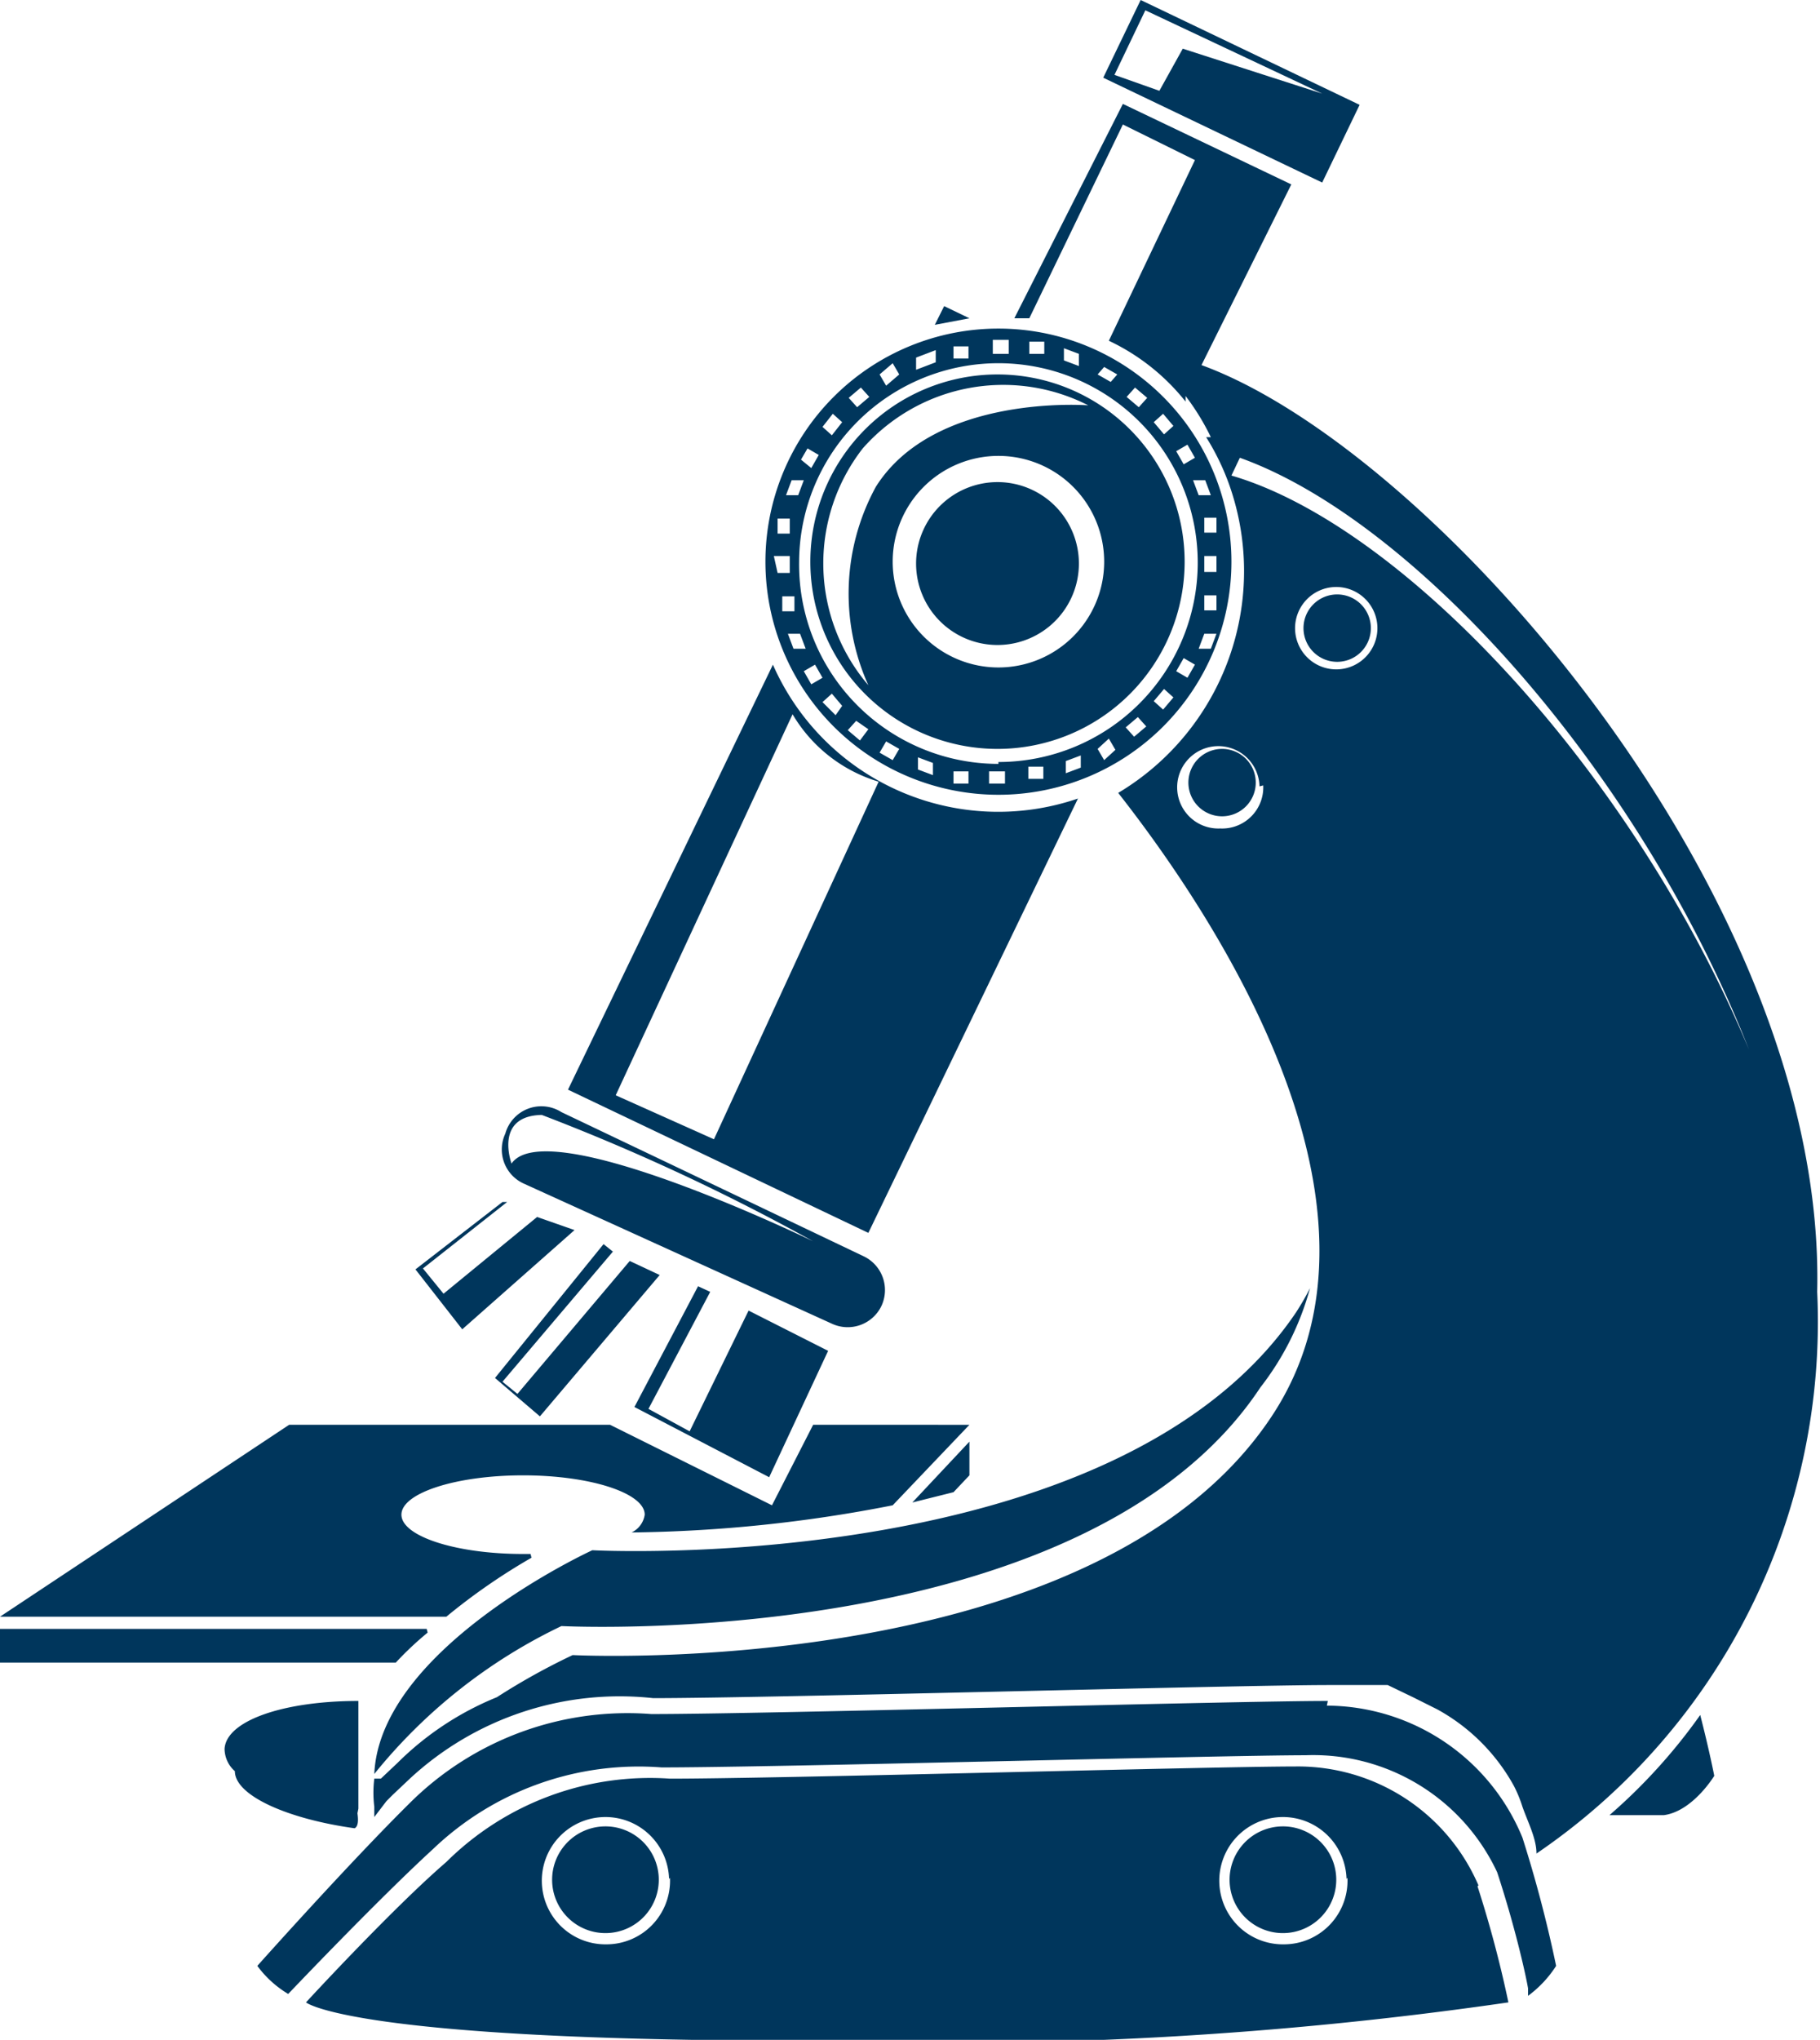 <svg xmlns="http://www.w3.org/2000/svg" viewBox="0 0 19.45 21.79"><defs><style>.cls-1{fill:#00365c;}</style></defs><title>Recurso 1</title><g id="Capa_2" data-name="Capa 2"><g id="Layer_1" data-name="Layer 1"><path class="cls-1" d="M18.17,18.32c.1.39.15.65.15.65s-.23.38-.54.42l-.58,0A6,6,0,0,0,18.17,18.32Zm-14.34,1c0-.09,0-.18,0-.28s0-.27,0-.41v-.07c0-.13,0-.26,0-.39-.8,0-1.41.21-1.43.51a.32.32,0,0,0,.11.24c0,.26.56.51,1.28.61C3.83,19.51,3.83,19.44,3.82,19.37Zm10.36-1.15c-1,0-6,.14-7.23.14a3.3,3.3,0,0,0-2.56.93C3.74,19.89,2.75,21,2.75,21a1.13,1.13,0,0,0,.33.3l0,0h0s.95-1,1.55-1.55a3.18,3.18,0,0,1,2.44-.87c1.21,0,6-.13,6.88-.13A2.17,2.17,0,0,1,16,20c.2.61.31,1.12.33,1.24l0,.08a1.2,1.2,0,0,0,.3-.32,13.76,13.76,0,0,0-.36-1.37A2.27,2.27,0,0,0,14.18,18.22ZM11,3.4h-.16L12,1.11l1.8.86L12.84,3.9c2.47.9,6.68,5.67,6.58,9.9,0,0,0,0,0,0a6.87,6.87,0,0,1-3,6h0c0-.16-.09-.33-.15-.5a1.4,1.4,0,0,0-.09-.22h0a2.07,2.07,0,0,0-.82-.82h0l-.26-.13h0L14.83,18h0L14.51,18h0l-.3,0c-1,0-6,.14-7.23.14A3.3,3.3,0,0,0,4.38,19l-.18.17h0l-.07.07L4,19.41,4,19.3A1.22,1.22,0,0,1,4,19L4.07,19l0,0,.18-.17a3.22,3.22,0,0,1,1.06-.7,7.13,7.13,0,0,1,.81-.45s5.59.29,7.47-2.55c1.5-2.26-.69-5.45-1.64-6.66a2.76,2.76,0,0,0,1.18-3.31v0a2.62,2.62,0,0,0-.24-.49l.05,0a2.54,2.54,0,0,0-.27-.44l0,.06a2.3,2.3,0,0,0-.82-.65l.92-1.93L12,1.33Zm2.46,5a.44.44,0,1,0-.42.45A.44.44,0,0,0,13.5,8.39ZM14.72,6.7a.44.44,0,1,0-.42.45A.44.44,0,0,0,14.72,6.7ZM13.16,5.08c1.82.53,4.28,3.14,5.53,6.13-1.18-3-3.59-5.66-5.44-6.32ZM10.09,3.27l-.1.2.37-.07Zm-.81,9.9L6.07,11.64,8.26,7.1a2.63,2.63,0,0,0,3.26,1.43Zm-1.65-1L9.39,8.35a1.6,1.6,0,0,1-.92-.72L6.58,11.7ZM6.33,16.56S4.06,17.6,4,18.95a5.76,5.76,0,0,1,2-1.58s5.59.29,7.47-2.55A3,3,0,0,0,14,13.76a2.8,2.8,0,0,1-.15.26C11.93,16.86,6.33,16.56,6.33,16.56ZM8.18,6a2.49,2.49,0,1,1,2.49,2.49A2.49,2.49,0,0,1,8.18,6Zm1.1,1.79L9.15,7.7l-.09.1.13.11Zm1.39.35A2.13,2.13,0,1,0,8.54,6,2.13,2.13,0,0,0,10.67,8.16ZM9.61,8l-.14-.08-.07.12.14.08Zm.36.15-.16-.06,0,.13.16.06Zm.38.09-.16,0,0,.13.16,0Zm.39,0h-.17v.13h.17Zm.41.08,0-.13-.16,0,0,.13Zm.4-.12,0-.13-.16.06,0,.13Zm.37-.19-.07-.12L11.73,8l.07.12Zm.33-.25-.09-.1-.13.11.09.1Zm.29-.31-.1-.09-.11.13.1.09Zm.23-.35-.12-.07-.08.14.12.07ZM13,6.77l-.13,0-.06.16.13,0ZM13,6.36l-.13,0,0,.16.13,0Zm0-.42h-.13v.17h.13ZM13,5.53l-.13,0,0,.16.13,0Zm-.12-.4-.13,0,.06.16.13,0Zm-.31-.31.08.14.12-.07-.08-.14Zm-.24-.31.11.13.1-.09-.11-.13Zm-.29-.27.13.11.09-.1-.13-.11ZM11.73,4l.14.08L11.94,4l-.14-.08Zm-.36-.15.16.06,0-.13-.16-.06ZM11,3.78l.16,0,0-.13-.16,0Zm-.39,0h.17V3.63h-.17Zm-.42-.08,0,.13.16,0,0-.13Zm-.4.12,0,.13L10,3.87l0-.13ZM9.4,4l.07.12L9.61,4l-.07-.12Zm-.33.25.09.1.13-.11-.09-.1Zm-.28.31.1.09L9,4.51l-.1-.09Zm-.23.35L8.67,5l.08-.14-.12-.07Zm-.16.38.13,0,.06-.16-.13,0Zm-.09.41.13,0,0-.16-.13,0Zm0,.42h.13V5.94H8.27Zm.05.41.13,0,0-.16-.13,0Zm.12.4.13,0-.06-.16-.13,0Zm.31.31-.08-.14-.12.07.08.14Zm.14.4L9,7.54l-.11-.13-.1.09ZM6.46,19.51a.57.57,0,1,0,.58.55A.57.57,0,0,0,6.46,19.51Zm7.24,0a.57.57,0,1,0,.58.55A.57.57,0,0,0,13.7,19.51Zm2.09.64a12.23,12.23,0,0,1,.33,1.24,42.06,42.06,0,0,1-7.49.41c-4.88,0-5.36-.41-5.36-.41s.92-1,1.5-1.5A3.09,3.09,0,0,1,7.16,19c1.17,0,5.8-.13,6.68-.13A2.1,2.1,0,0,1,15.8,20.14Zm-8.64-.08a.68.68,0,1,0-.67.7A.68.68,0,0,0,7.16,20.06Zm7.24,0a.68.68,0,1,0-.67.7A.68.68,0,0,0,14.4,20.06ZM14.28,6.35a.36.36,0,1,0,.37.35A.36.36,0,0,0,14.28,6.35ZM13.05,8a.36.36,0,1,0,.37.35A.36.36,0,0,0,13.05,8Zm-2.69,7.4-.61.65.44-.11.17-.18Zm-5.8,2H0v.36H4.23A3.49,3.49,0,0,1,4.57,17.44Zm1.11-.8H5.59c-.72,0-1.3-.19-1.3-.42s.58-.42,1.3-.42,1.3.19,1.3.42a.25.25,0,0,1-.14.19,15.23,15.23,0,0,0,2.79-.29l.82-.86H8.69l-.44.86-1.73-.86H3.09L0,17.27H4.77A6.59,6.59,0,0,1,5.68,16.64Zm.47-3.46L5.74,13l-1,.82-.22-.27.9-.71-.05,0-.93.72.5.64Zm.31.15L5.29,14.72l.48.41,1.28-1.51-.32-.15-1.2,1.42-.16-.13,1.18-1.39Zm2.4,1.14L8,14l-.63,1.29-.44-.24.66-1.25-.13-.06-.68,1.29,1.44.75ZM5.4,12.11l0,0A.4.4,0,0,1,6,11.88l3.23,1.54a.4.4,0,0,1,.19.53l0,0a.4.4,0,0,1-.53.19L5.59,12.64A.4.4,0,0,1,5.4,12.11Zm.06.33c.35-.58,3.23.82,3.23.82a22.66,22.66,0,0,0-2.9-1.35C5.27,11.92,5.47,12.44,5.47,12.44Zm5.2-7.29a.87.87,0,1,0,.87.87A.87.87,0,0,0,10.67,5.15ZM8.66,6a2,2,0,1,1,2,2A2,2,0,0,1,8.66,6ZM11.8,6a1.13,1.13,0,1,0-1.13,1.13A1.13,1.13,0,0,0,11.8,6ZM9.28,7.32A2.38,2.38,0,0,1,9.36,5.2c.63-1,2.27-.87,2.27-.87a2,2,0,0,0-2.41.46A2,2,0,0,0,9.28,7.32Zm4.85-5.37L11.79.83l.4-.83,2.34,1.12Zm0-.95L12.24.11,11.91.8l.48.17.25-.45Z"/></g></g></svg>